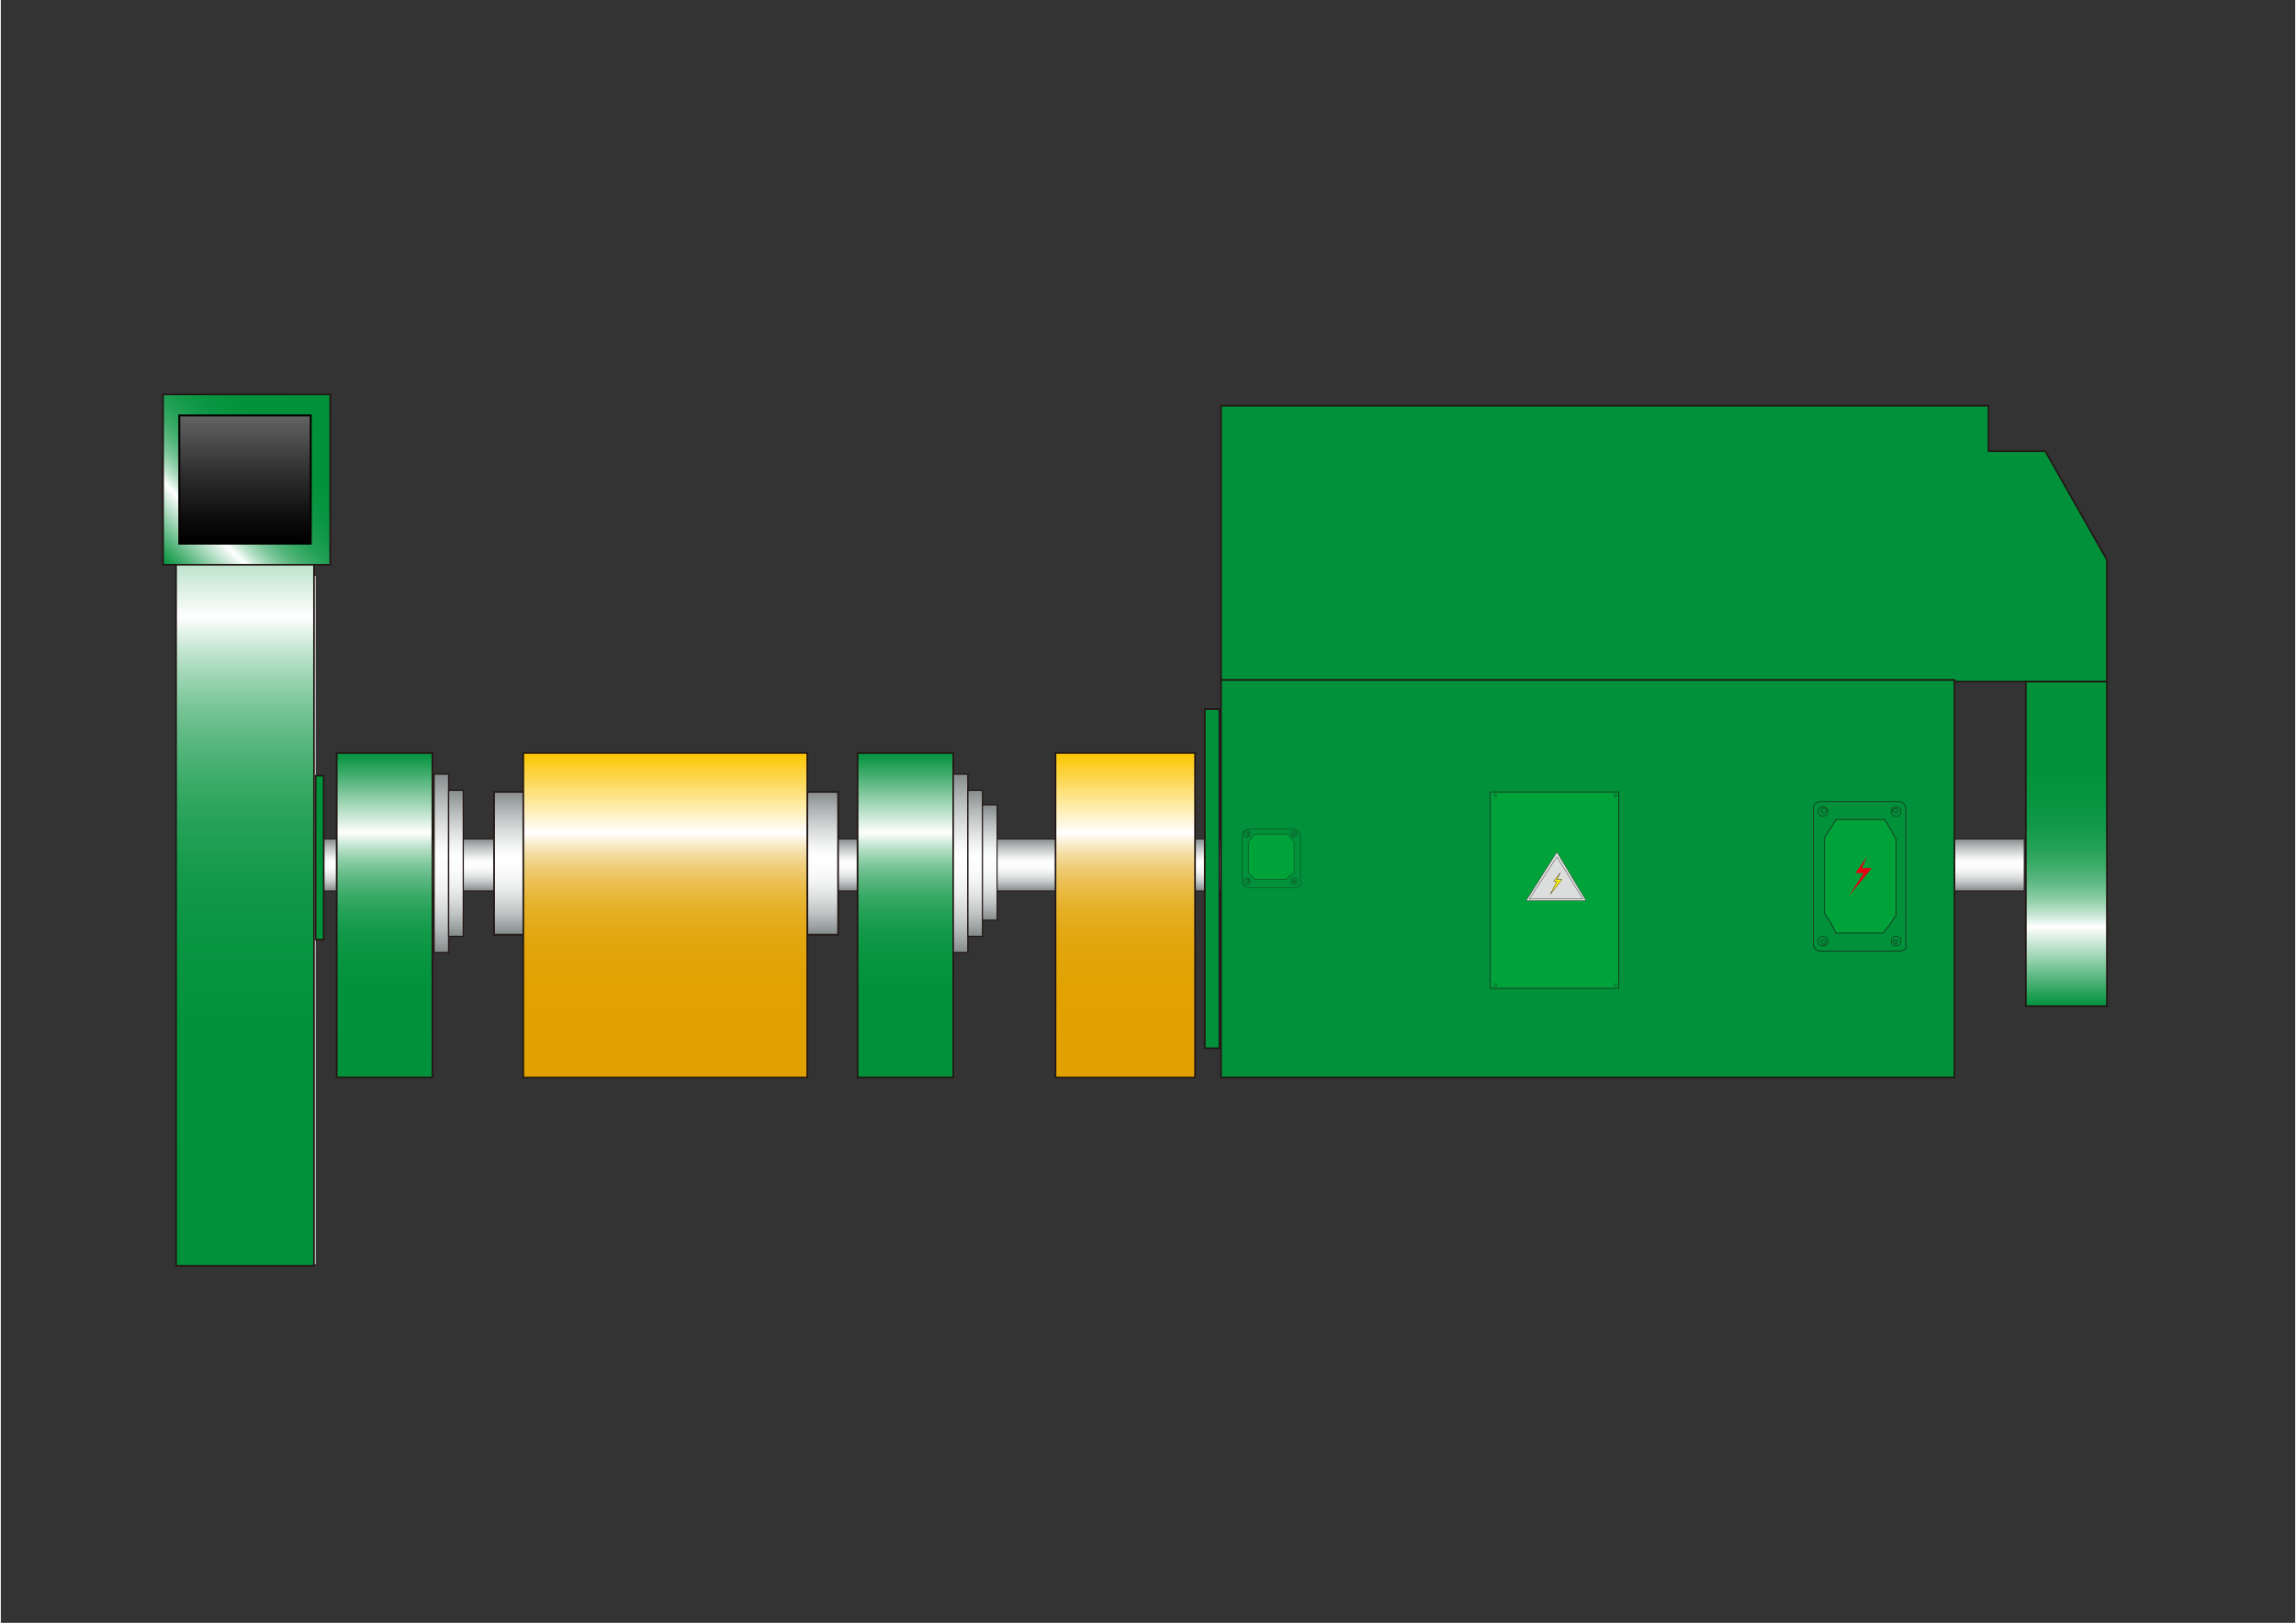 <svg xmlns="http://www.w3.org/2000/svg" xmlns:xlink="http://www.w3.org/1999/xlink" id="图层_1" width="283" height="200" x="0" y="0" version="1.1" viewBox="0 0 141.4 100" style="enable-background:new 0 0 141.4 100" xml:space="preserve"><rect x="0" y="0" width="141.4" height="100" fill="#333333" stroke="none"/><style type="text/css">.st0,.st1{stroke:#231815;stroke-miterlimit:10}.st0{fill:url(#SVGID_1_);stroke-width:5.359377e-02}.st1{stroke-width:.104}.st1,.st2{fill:#00913a}.st3{fill:none;stroke:#231815;stroke-width:1.929078e-02;stroke-miterlimit:10}.st4{fill:#00a33a}.st10{stroke:#231815;stroke-miterlimit:10}.st5{fill:#00913a;stroke-width:1.929078e-02}.st5,.st6,.st7,.st8,.st9{stroke:#231815;stroke-miterlimit:10}.st6{fill:none;stroke-width:3.810450e-02}.st7{fill:#00913a;stroke-width:3.006916e-02}.st8{fill:url(#SVGID_2_);stroke-width:.107}.st9{fill:url(#SVGID_3_);stroke-width:.104}.st10{fill:url(#SVGID_4_);stroke-width:.102}.st11{fill:url(#SVGID_5_);stroke:#231815;stroke-miterlimit:10}.st11,.st12{stroke-width:.104}.st12,.st13,.st14,.st15,.st16{stroke:#231815;stroke-miterlimit:10}.st12{fill:url(#SVGID_6_)}.st13{fill:url(#SVGID_7_);stroke-width:8.215724e-02}.st14{fill:url(#SVGID_8_);stroke-width:7.428588e-02}.st15{fill:url(#SVGID_9_);stroke-width:6.589276e-02}.st16{fill:url(#SVGID_10_);stroke-width:.107}.st17{fill:url(#SVGID_11_);stroke-width:8.215724e-02}.st17,.st18,.st19,.st20,.st21,.st22{stroke:#231815;stroke-miterlimit:10}.st18{fill:url(#SVGID_12_);stroke-width:7.428588e-02}.st19{fill:url(#SVGID_13_);stroke-width:.102}.st20{fill:#00913a;stroke-width:8.825456e-03}.st21,.st22{fill:#dcdddd;stroke-width:2.079647e-02}.st22{fill:#fff100}.st23{fill:#e60012}.st24{fill:#fff}.st25{fill:url(#SVGID_14_);stroke-miterlimit:10}.st25,.st26,.st27{stroke:#231815;stroke-width:.102}.st26,.st27,.st28{stroke-miterlimit:10}.st26{fill:url(#SVGID_15_)}.st27{fill:url(#SVGID_16_)}.st28{fill:url(#SVGID_17_);stroke:#040000;stroke-width:.121}</style><g><g><linearGradient id="SVGID_1_" x1="68.492" x2="68.492" y1="48.914" y2="45.758" gradientTransform="matrix(1 0 0 -1 0 100.61)" gradientUnits="userSpaceOnUse"><stop offset="0" style="stop-color:#858b8b"/><stop offset=".133" style="stop-color:#b1b5b5"/><stop offset=".279" style="stop-color:#dbdddd"/><stop offset=".394" style="stop-color:#f5f6f6"/><stop offset=".462" style="stop-color:#fff"/><stop offset=".561" style="stop-color:#fbfbfb"/><stop offset=".658" style="stop-color:#eff0f0"/><stop offset=".755" style="stop-color:#dbdddd"/><stop offset=".852" style="stop-color:#c0c3c3"/><stop offset=".947" style="stop-color:#9ca1a1"/><stop offset="1" style="stop-color:#858b8b"/></linearGradient><rect width="112.5" height="3.2" x="12.2" y="51.7" class="st0"/><polygon points="129.8 42 75.2 42 75.2 25 122.5 25 122.5 27.8 126 27.8 129.8 34.5" class="st1"/><rect width="45.2" height="24.5" x="75.2" y="41.9" class="st1"/><g><g><g><path d="M79.7,54.7h-2.8c-0.2,0-0.4-0.2-0.4-0.4v-2.8c0-0.2,0.2-0.4,0.4-0.4h2.8c0.2,0,0.4,0.2,0.4,0.4v2.8 C80.2,54.5,80,54.7,79.7,54.7z" class="st2"/><path d="M79.7,54.7h-2.8c-0.2,0-0.4-0.2-0.4-0.4v-2.8c0-0.2,0.2-0.4,0.4-0.4h2.8c0.2,0,0.4,0.2,0.4,0.4v2.8 C80.2,54.5,80,54.7,79.7,54.7z" class="st3"/></g></g><g><g><polygon points="79.4 54 79.2 54.2 77.3 54.2 77.1 54 76.9 53.8 76.9 51.9 77.1 51.6 77.3 51.4 79.3 51.4 79.5 51.6 79.7 51.9 79.7 53.8" class="st4"/><polygon points="79.4 54 79.2 54.2 77.3 54.2 77.1 54 76.9 53.8 76.9 51.9 77.1 51.6 77.3 51.4 79.3 51.4 79.5 51.6 79.7 51.9 79.7 53.8" class="st3"/></g></g><g><circle cx="79.7" cy="51.4" r=".2" class="st5"/><polygon points="79.7 51.5 79.7 51.5 79.6 51.4 79.6 51.4 79.6 51.4 79.7 51.3 79.7 51.3 79.7 51.3 79.8 51.4 79.8 51.4 79.8 51.4 79.7 51.5" class="st5"/></g><g><circle cx="76.8" cy="51.4" r=".2" class="st5"/><polygon points="76.8 51.5 76.8 51.5 76.8 51.4 76.8 51.4 76.8 51.4 76.8 51.3 76.8 51.3 76.9 51.3 76.9 51.4 76.9 51.4 76.9 51.4 76.9 51.5" class="st5"/></g><g><circle cx="79.7" cy="54.3" r=".2" class="st5"/><polygon points="79.7 54.4 79.7 54.4 79.6 54.3 79.6 54.3 79.6 54.3 79.7 54.2 79.7 54.2 79.7 54.2 79.8 54.3 79.8 54.3 79.8 54.3 79.7 54.4" class="st5"/></g><g><circle cx="76.8" cy="54.3" r=".2" class="st5"/><polygon points="76.8 54.4 76.8 54.4 76.8 54.3 76.8 54.3 76.8 54.3 76.8 54.2 76.8 54.2 76.9 54.2 76.9 54.3 76.9 54.3 76.9 54.3 76.9 54.4" class="st5"/></g></g><g><g><g><path d="M117,58.6h-4.9c-0.2,0-0.4-0.2-0.4-0.4v-8.4c0-0.2,0.2-0.4,0.4-0.4h4.9c0.2,0,0.4,0.2,0.4,0.4v8.4 C117.5,58.5,117.3,58.6,117,58.6z" class="st2"/><path d="M117,58.6h-4.9c-0.2,0-0.4-0.2-0.4-0.4v-8.4c0-0.2,0.2-0.4,0.4-0.4h4.9c0.2,0,0.4,0.2,0.4,0.4v8.4 C117.5,58.5,117.3,58.6,117,58.6z" class="st6"/></g></g><g><g><polygon points="116.4 57 116 57.5 113.1 57.5 112.8 56.9 112.4 56.3 112.4 51.6 112.8 51 113.1 50.5 116.1 50.5 116.4 51 116.8 51.7 116.8 56.4" class="st4"/><polygon points="116.4 57 116 57.5 113.1 57.5 112.8 56.9 112.4 56.3 112.4 51.6 112.8 51 113.1 50.5 116.1 50.5 116.4 51 116.8 51.7 116.8 56.4" class="st6"/></g></g><g><circle cx="116.8" cy="50" r=".3" class="st7"/><polygon points="116.8 50.1 116.8 50.1 116.6 50 116.6 50 116.6 49.9 116.8 49.8 116.8 49.8 116.8 49.8 116.9 49.9 116.9 50 116.9 50 116.8 50.1" class="st7"/></g><g><circle cx="112.3" cy="50" r=".3" class="st7"/><polygon points="112.3 50.1 112.3 50.1 112.2 50 112.2 50 112.2 49.9 112.3 49.8 112.3 49.8 112.4 49.8 112.5 49.9 112.5 50 112.5 50 112.4 50.1" class="st7"/></g><g><circle cx="116.8" cy="58" r=".3" class="st7"/><polygon points="116.8 58.2 116.8 58.2 116.6 58 116.6 58 116.6 58 116.8 57.9 116.8 57.9 116.8 57.9 116.9 58 116.9 58 116.9 58 116.8 58.2" class="st7"/></g><g><circle cx="112.3" cy="58" r=".3" class="st7"/><polygon points="112.3 58.2 112.3 58.2 112.2 58 112.2 58 112.2 58 112.3 57.9 112.3 57.9 112.4 57.9 112.5 58 112.5 58 112.5 58 112.4 58.2" class="st7"/></g></g><linearGradient id="SVGID_2_" x1="55.725" x2="55.725" y1="54.215" y2="34.181" gradientTransform="matrix(1 0 0 -1 0 100.61)" gradientUnits="userSpaceOnUse"><stop offset="0" style="stop-color:#00913a"/><stop offset=".067" style="stop-color:#42ad6d"/><stop offset=".223" style="stop-color:#e6f4eb"/><stop offset=".246" style="stop-color:#fff"/><stop offset=".252" style="stop-color:#f6fbf8"/><stop offset=".282" style="stop-color:#c8e7d4"/><stop offset=".316" style="stop-color:#9dd5b3"/><stop offset=".353" style="stop-color:#77c496"/><stop offset=".393" style="stop-color:#57b67d"/><stop offset=".437" style="stop-color:#3bab68"/><stop offset=".487" style="stop-color:#25a157"/><stop offset=".546" style="stop-color:#149a4a"/><stop offset=".618" style="stop-color:#099541"/><stop offset=".719" style="stop-color:#02923b"/><stop offset="1" style="stop-color:#00913a"/></linearGradient><rect width="5.9" height="20" x="52.8" y="46.4" class="st8"/><linearGradient id="SVGID_3_" x1="169.733" x2="169.733" y1="248.265" y2="228.23" gradientTransform="matrix(-1 0 0 1 297.015 -186.223)" gradientUnits="userSpaceOnUse"><stop offset="0" style="stop-color:#00913a"/><stop offset=".067" style="stop-color:#42ad6d"/><stop offset=".223" style="stop-color:#e6f4eb"/><stop offset=".246" style="stop-color:#fff"/><stop offset=".252" style="stop-color:#f6fbf8"/><stop offset=".282" style="stop-color:#c8e7d4"/><stop offset=".316" style="stop-color:#9dd5b3"/><stop offset=".353" style="stop-color:#77c496"/><stop offset=".393" style="stop-color:#57b67d"/><stop offset=".437" style="stop-color:#3bab68"/><stop offset=".487" style="stop-color:#25a157"/><stop offset=".546" style="stop-color:#149a4a"/><stop offset=".618" style="stop-color:#099541"/><stop offset=".719" style="stop-color:#02923b"/><stop offset="1" style="stop-color:#00913a"/></linearGradient><polygon points="124.8 42 129.8 42 129.8 62 124.8 62" class="st9"/><linearGradient id="SVGID_4_" x1="69.278" x2="69.278" y1="54.215" y2="34.181" gradientTransform="matrix(1 0 0 -1 0 100.61)" gradientUnits="userSpaceOnUse"><stop offset="0" style="stop-color:#fbc500"/><stop offset=".067" style="stop-color:#fcd442"/><stop offset=".223" style="stop-color:#fff9e6"/><stop offset=".246" style="stop-color:#fff"/><stop offset=".252" style="stop-color:#fefcf6"/><stop offset=".282" style="stop-color:#f9ebc8"/><stop offset=".316" style="stop-color:#f3db9d"/><stop offset=".353" style="stop-color:#efcd77"/><stop offset=".393" style="stop-color:#ebc157"/><stop offset=".437" style="stop-color:#e8b73b"/><stop offset=".487" style="stop-color:#e5af25"/><stop offset=".546" style="stop-color:#e3a914"/><stop offset=".618" style="stop-color:#e2a409"/><stop offset=".719" style="stop-color:#e1a202"/><stop offset="1" style="stop-color:#e1a100"/></linearGradient><rect width="8.6" height="20" x="65" y="46.4" class="st10"/><linearGradient id="SVGID_5_" x1="31.297" x2="31.297" y1="51.858" y2="43.054" gradientTransform="matrix(1 0 0 -1 0 100.61)" gradientUnits="userSpaceOnUse"><stop offset="0" style="stop-color:#858b8b"/><stop offset=".133" style="stop-color:#b1b5b5"/><stop offset=".279" style="stop-color:#dbdddd"/><stop offset=".394" style="stop-color:#f5f6f6"/><stop offset=".462" style="stop-color:#fff"/><stop offset=".561" style="stop-color:#fbfbfb"/><stop offset=".658" style="stop-color:#eff0f0"/><stop offset=".755" style="stop-color:#dbdddd"/><stop offset=".852" style="stop-color:#c0c3c3"/><stop offset=".947" style="stop-color:#9ca1a1"/><stop offset="1" style="stop-color:#858b8b"/></linearGradient><rect width="1.9" height="8.8" x="30.4" y="48.8" class="st11"/><linearGradient id="SVGID_6_" x1="50.634" x2="50.634" y1="51.858" y2="43.054" gradientTransform="matrix(1 0 0 -1 0 100.61)" gradientUnits="userSpaceOnUse"><stop offset="0" style="stop-color:#858b8b"/><stop offset=".133" style="stop-color:#b1b5b5"/><stop offset=".279" style="stop-color:#dbdddd"/><stop offset=".394" style="stop-color:#f5f6f6"/><stop offset=".462" style="stop-color:#fff"/><stop offset=".561" style="stop-color:#fbfbfb"/><stop offset=".658" style="stop-color:#eff0f0"/><stop offset=".755" style="stop-color:#dbdddd"/><stop offset=".852" style="stop-color:#c0c3c3"/><stop offset=".947" style="stop-color:#9ca1a1"/><stop offset="1" style="stop-color:#858b8b"/></linearGradient><rect width="1.9" height="8.8" x="49.7" y="48.8" class="st12"/><linearGradient id="SVGID_7_" x1="59.156" x2="59.156" y1="52.953" y2="41.961" gradientTransform="matrix(1 0 0 -1 0 100.61)" gradientUnits="userSpaceOnUse"><stop offset="0" style="stop-color:#858b8b"/><stop offset=".133" style="stop-color:#b1b5b5"/><stop offset=".279" style="stop-color:#dbdddd"/><stop offset=".394" style="stop-color:#f5f6f6"/><stop offset=".462" style="stop-color:#fff"/><stop offset=".561" style="stop-color:#fbfbfb"/><stop offset=".658" style="stop-color:#eff0f0"/><stop offset=".755" style="stop-color:#dbdddd"/><stop offset=".852" style="stop-color:#c0c3c3"/><stop offset=".947" style="stop-color:#9ca1a1"/><stop offset="1" style="stop-color:#858b8b"/></linearGradient><rect width=".9" height="11" x="58.7" y="47.7" class="st13"/><linearGradient id="SVGID_8_" x1="60.084" x2="60.084" y1="51.95" y2="42.963" gradientTransform="matrix(1 0 0 -1 0 100.61)" gradientUnits="userSpaceOnUse"><stop offset="0" style="stop-color:#858b8b"/><stop offset=".133" style="stop-color:#b1b5b5"/><stop offset=".279" style="stop-color:#dbdddd"/><stop offset=".394" style="stop-color:#f5f6f6"/><stop offset=".462" style="stop-color:#fff"/><stop offset=".561" style="stop-color:#fbfbfb"/><stop offset=".658" style="stop-color:#eff0f0"/><stop offset=".755" style="stop-color:#dbdddd"/><stop offset=".852" style="stop-color:#c0c3c3"/><stop offset=".947" style="stop-color:#9ca1a1"/><stop offset="1" style="stop-color:#858b8b"/></linearGradient><rect width=".9" height="9" x="59.6" y="48.7" class="st14"/><linearGradient id="SVGID_9_" x1="61.012" x2="61.012" y1="50.992" y2="43.921" gradientTransform="matrix(1 0 0 -1 0 100.61)" gradientUnits="userSpaceOnUse"><stop offset="0" style="stop-color:#858b8b"/><stop offset=".133" style="stop-color:#b1b5b5"/><stop offset=".279" style="stop-color:#dbdddd"/><stop offset=".394" style="stop-color:#f5f6f6"/><stop offset=".462" style="stop-color:#fff"/><stop offset=".561" style="stop-color:#fbfbfb"/><stop offset=".658" style="stop-color:#eff0f0"/><stop offset=".755" style="stop-color:#dbdddd"/><stop offset=".852" style="stop-color:#c0c3c3"/><stop offset=".947" style="stop-color:#9ca1a1"/><stop offset="1" style="stop-color:#858b8b"/></linearGradient><rect width=".9" height="7.1" x="60.5" y="49.6" class="st15"/><linearGradient id="SVGID_10_" x1="23.698" x2="23.698" y1="54.215" y2="34.181" gradientTransform="matrix(1 0 0 -1 0 100.61)" gradientUnits="userSpaceOnUse"><stop offset="0" style="stop-color:#00913a"/><stop offset=".067" style="stop-color:#42ad6d"/><stop offset=".223" style="stop-color:#e6f4eb"/><stop offset=".246" style="stop-color:#fff"/><stop offset=".252" style="stop-color:#f6fbf8"/><stop offset=".282" style="stop-color:#c8e7d4"/><stop offset=".316" style="stop-color:#9dd5b3"/><stop offset=".353" style="stop-color:#77c496"/><stop offset=".393" style="stop-color:#57b67d"/><stop offset=".437" style="stop-color:#3bab68"/><stop offset=".487" style="stop-color:#25a157"/><stop offset=".546" style="stop-color:#149a4a"/><stop offset=".618" style="stop-color:#099541"/><stop offset=".719" style="stop-color:#02923b"/><stop offset="1" style="stop-color:#00913a"/></linearGradient><rect width="5.9" height="20" x="20.7" y="46.4" class="st16"/><linearGradient id="SVGID_11_" x1="27.128" x2="27.128" y1="52.953" y2="41.961" gradientTransform="matrix(1 0 0 -1 0 100.61)" gradientUnits="userSpaceOnUse"><stop offset="0" style="stop-color:#858b8b"/><stop offset=".133" style="stop-color:#b1b5b5"/><stop offset=".279" style="stop-color:#dbdddd"/><stop offset=".394" style="stop-color:#f5f6f6"/><stop offset=".462" style="stop-color:#fff"/><stop offset=".561" style="stop-color:#fbfbfb"/><stop offset=".658" style="stop-color:#eff0f0"/><stop offset=".755" style="stop-color:#dbdddd"/><stop offset=".852" style="stop-color:#c0c3c3"/><stop offset=".947" style="stop-color:#9ca1a1"/><stop offset="1" style="stop-color:#858b8b"/></linearGradient><rect width=".9" height="11" x="26.7" y="47.7" class="st17"/><linearGradient id="SVGID_12_" x1="28.057" x2="28.057" y1="51.95" y2="42.963" gradientTransform="matrix(1 0 0 -1 0 100.61)" gradientUnits="userSpaceOnUse"><stop offset="0" style="stop-color:#858b8b"/><stop offset=".133" style="stop-color:#b1b5b5"/><stop offset=".279" style="stop-color:#dbdddd"/><stop offset=".394" style="stop-color:#f5f6f6"/><stop offset=".462" style="stop-color:#fff"/><stop offset=".561" style="stop-color:#fbfbfb"/><stop offset=".658" style="stop-color:#eff0f0"/><stop offset=".755" style="stop-color:#dbdddd"/><stop offset=".852" style="stop-color:#c0c3c3"/><stop offset=".947" style="stop-color:#9ca1a1"/><stop offset="1" style="stop-color:#858b8b"/></linearGradient><rect width=".9" height="9" x="27.6" y="48.7" class="st18"/><rect width=".9" height="20.9" x="74.2" y="43.7" class="st1"/><linearGradient id="SVGID_13_" x1="40.965" x2="40.965" y1="54.215" y2="34.181" gradientTransform="matrix(1 0 0 -1 0 100.61)" gradientUnits="userSpaceOnUse"><stop offset="0" style="stop-color:#fbc500"/><stop offset=".067" style="stop-color:#fcd442"/><stop offset=".223" style="stop-color:#fff9e6"/><stop offset=".246" style="stop-color:#fff"/><stop offset=".252" style="stop-color:#fefcf6"/><stop offset=".282" style="stop-color:#f9ebc8"/><stop offset=".316" style="stop-color:#f3db9d"/><stop offset=".353" style="stop-color:#efcd77"/><stop offset=".393" style="stop-color:#ebc157"/><stop offset=".437" style="stop-color:#e8b73b"/><stop offset=".487" style="stop-color:#e5af25"/><stop offset=".546" style="stop-color:#e3a914"/><stop offset=".618" style="stop-color:#e2a409"/><stop offset=".719" style="stop-color:#e1a202"/><stop offset="1" style="stop-color:#e1a100"/></linearGradient><rect width="17.5" height="20" x="32.2" y="46.4" class="st19"/><g><g><rect width="7.9" height="12.1" x="91.8" y="48.8" class="st4"/><rect width="7.9" height="12.1" x="91.8" y="48.8" class="st6"/></g></g></g><g><g><g><circle cx="92.1" cy="49" r=".1" class="st20"/><polygon points="92.1 49.1 92.1 49.1 92.1 49 92.1 49 92.1 49 92.1 49 92.1 49 92.1 49 92.2 49 92.2 49 92.2 49 92.1 49.1" class="st20"/></g><g><circle cx="92.1" cy="60.7" r=".1" class="st20"/><polygon points="92.1 60.7 92.1 60.7 92.1 60.7 92.1 60.7 92.1 60.7 92.1 60.7 92.1 60.7 92.1 60.7 92.2 60.7 92.2 60.7 92.2 60.7 92.1 60.7" class="st20"/></g></g><g><g><circle cx="99.5" cy="49" r=".1" class="st20"/><polygon points="99.5 49.1 99.5 49.1 99.5 49 99.5 49 99.5 49 99.5 49 99.5 49 99.5 49 99.6 49 99.6 49 99.6 49 99.5 49.1" class="st20"/></g><g><circle cx="99.5" cy="60.7" r=".1" class="st20"/><polygon points="99.5 60.7 99.5 60.7 99.5 60.7 99.5 60.7 99.5 60.7 99.5 60.7 99.5 60.7 99.5 60.7 99.6 60.7 99.6 60.7 99.6 60.7 99.5 60.7" class="st20"/></g></g></g><g><g><polygon points="95.9 52.5 94 55.5 97.7 55.5" class="st21"/><polygon points="95.9 52.8 94.2 55.4 97.5 55.4" class="st21"/></g><polygon points="96.1 53.8 95.7 54.3 95.9 54.3 95.5 55.1 96.2 54.2 95.9 54.2" class="st22"/></g><polygon points="115 52.8 114.3 53.8 114.8 53.8 113.9 55.2 115.3 53.5 114.7 53.5" class="st23"/></g><g><rect width="8.5" height="42.4" x="10.9" y="35.5" class="st24"/><linearGradient id="SVGID_14_" x1="-446.595" x2="-446.595" y1="239.397" y2="292.371" gradientTransform="matrix(-1 0 0 1 -431.498 -214.417)" gradientUnits="userSpaceOnUse"><stop offset="0" style="stop-color:#00913a"/><stop offset=".067" style="stop-color:#42ad6d"/><stop offset=".223" style="stop-color:#e6f4eb"/><stop offset=".246" style="stop-color:#fff"/><stop offset=".252" style="stop-color:#f6fbf8"/><stop offset=".282" style="stop-color:#c8e7d4"/><stop offset=".316" style="stop-color:#9dd5b3"/><stop offset=".353" style="stop-color:#77c496"/><stop offset=".393" style="stop-color:#57b67d"/><stop offset=".437" style="stop-color:#3bab68"/><stop offset=".487" style="stop-color:#25a157"/><stop offset=".546" style="stop-color:#149a4a"/><stop offset=".618" style="stop-color:#099541"/><stop offset=".719" style="stop-color:#02923b"/><stop offset="1" style="stop-color:#00913a"/></linearGradient><rect width="8.5" height="53" x="10.8" y="25" class="st25"/><linearGradient id="SVGID_15_" x1="-451.182" x2="-451.182" y1="262.181" y2="272.313" gradientTransform="matrix(-1 0 0 1 -431.498 -214.417)" gradientUnits="userSpaceOnUse"><stop offset="0" style="stop-color:#00913a"/><stop offset="1" style="stop-color:#00913a"/></linearGradient><rect width=".5" height="10.1" x="19.4" y="47.8" class="st26"/><linearGradient id="SVGID_16_" x1="9.917" x2="20.275" y1="65.899" y2="76.257" gradientTransform="matrix(1 0 0 -1 0 100.61)" gradientUnits="userSpaceOnUse"><stop offset="0" style="stop-color:#00913a"/><stop offset=".067" style="stop-color:#42ad6d"/><stop offset=".223" style="stop-color:#e6f4eb"/><stop offset=".246" style="stop-color:#fff"/><stop offset=".252" style="stop-color:#f6fbf8"/><stop offset=".282" style="stop-color:#c8e7d4"/><stop offset=".316" style="stop-color:#9dd5b3"/><stop offset=".353" style="stop-color:#77c496"/><stop offset=".393" style="stop-color:#57b67d"/><stop offset=".437" style="stop-color:#3bab68"/><stop offset=".487" style="stop-color:#25a157"/><stop offset=".546" style="stop-color:#149a4a"/><stop offset=".618" style="stop-color:#099541"/><stop offset=".719" style="stop-color:#02923b"/><stop offset="1" style="stop-color:#00913a"/></linearGradient><rect width="10.3" height="10.5" x="10" y="24.3" class="st27"/><linearGradient id="SVGID_17_" x1="15.096" x2="15.096" y1="75.02" y2="67.135" gradientTransform="matrix(1 0 0 -1 0 100.61)" gradientUnits="userSpaceOnUse"><stop offset="0" style="stop-color:#636363"/><stop offset=".016" style="stop-color:#616161"/><stop offset=".47" style="stop-color:#2d2d2d"/><stop offset=".812" style="stop-color:#0c0c0c"/><stop offset="1" style="stop-color:#000"/></linearGradient><rect width="8.1" height="7.9" x="11" y="25.6" class="st28"/></g></svg>